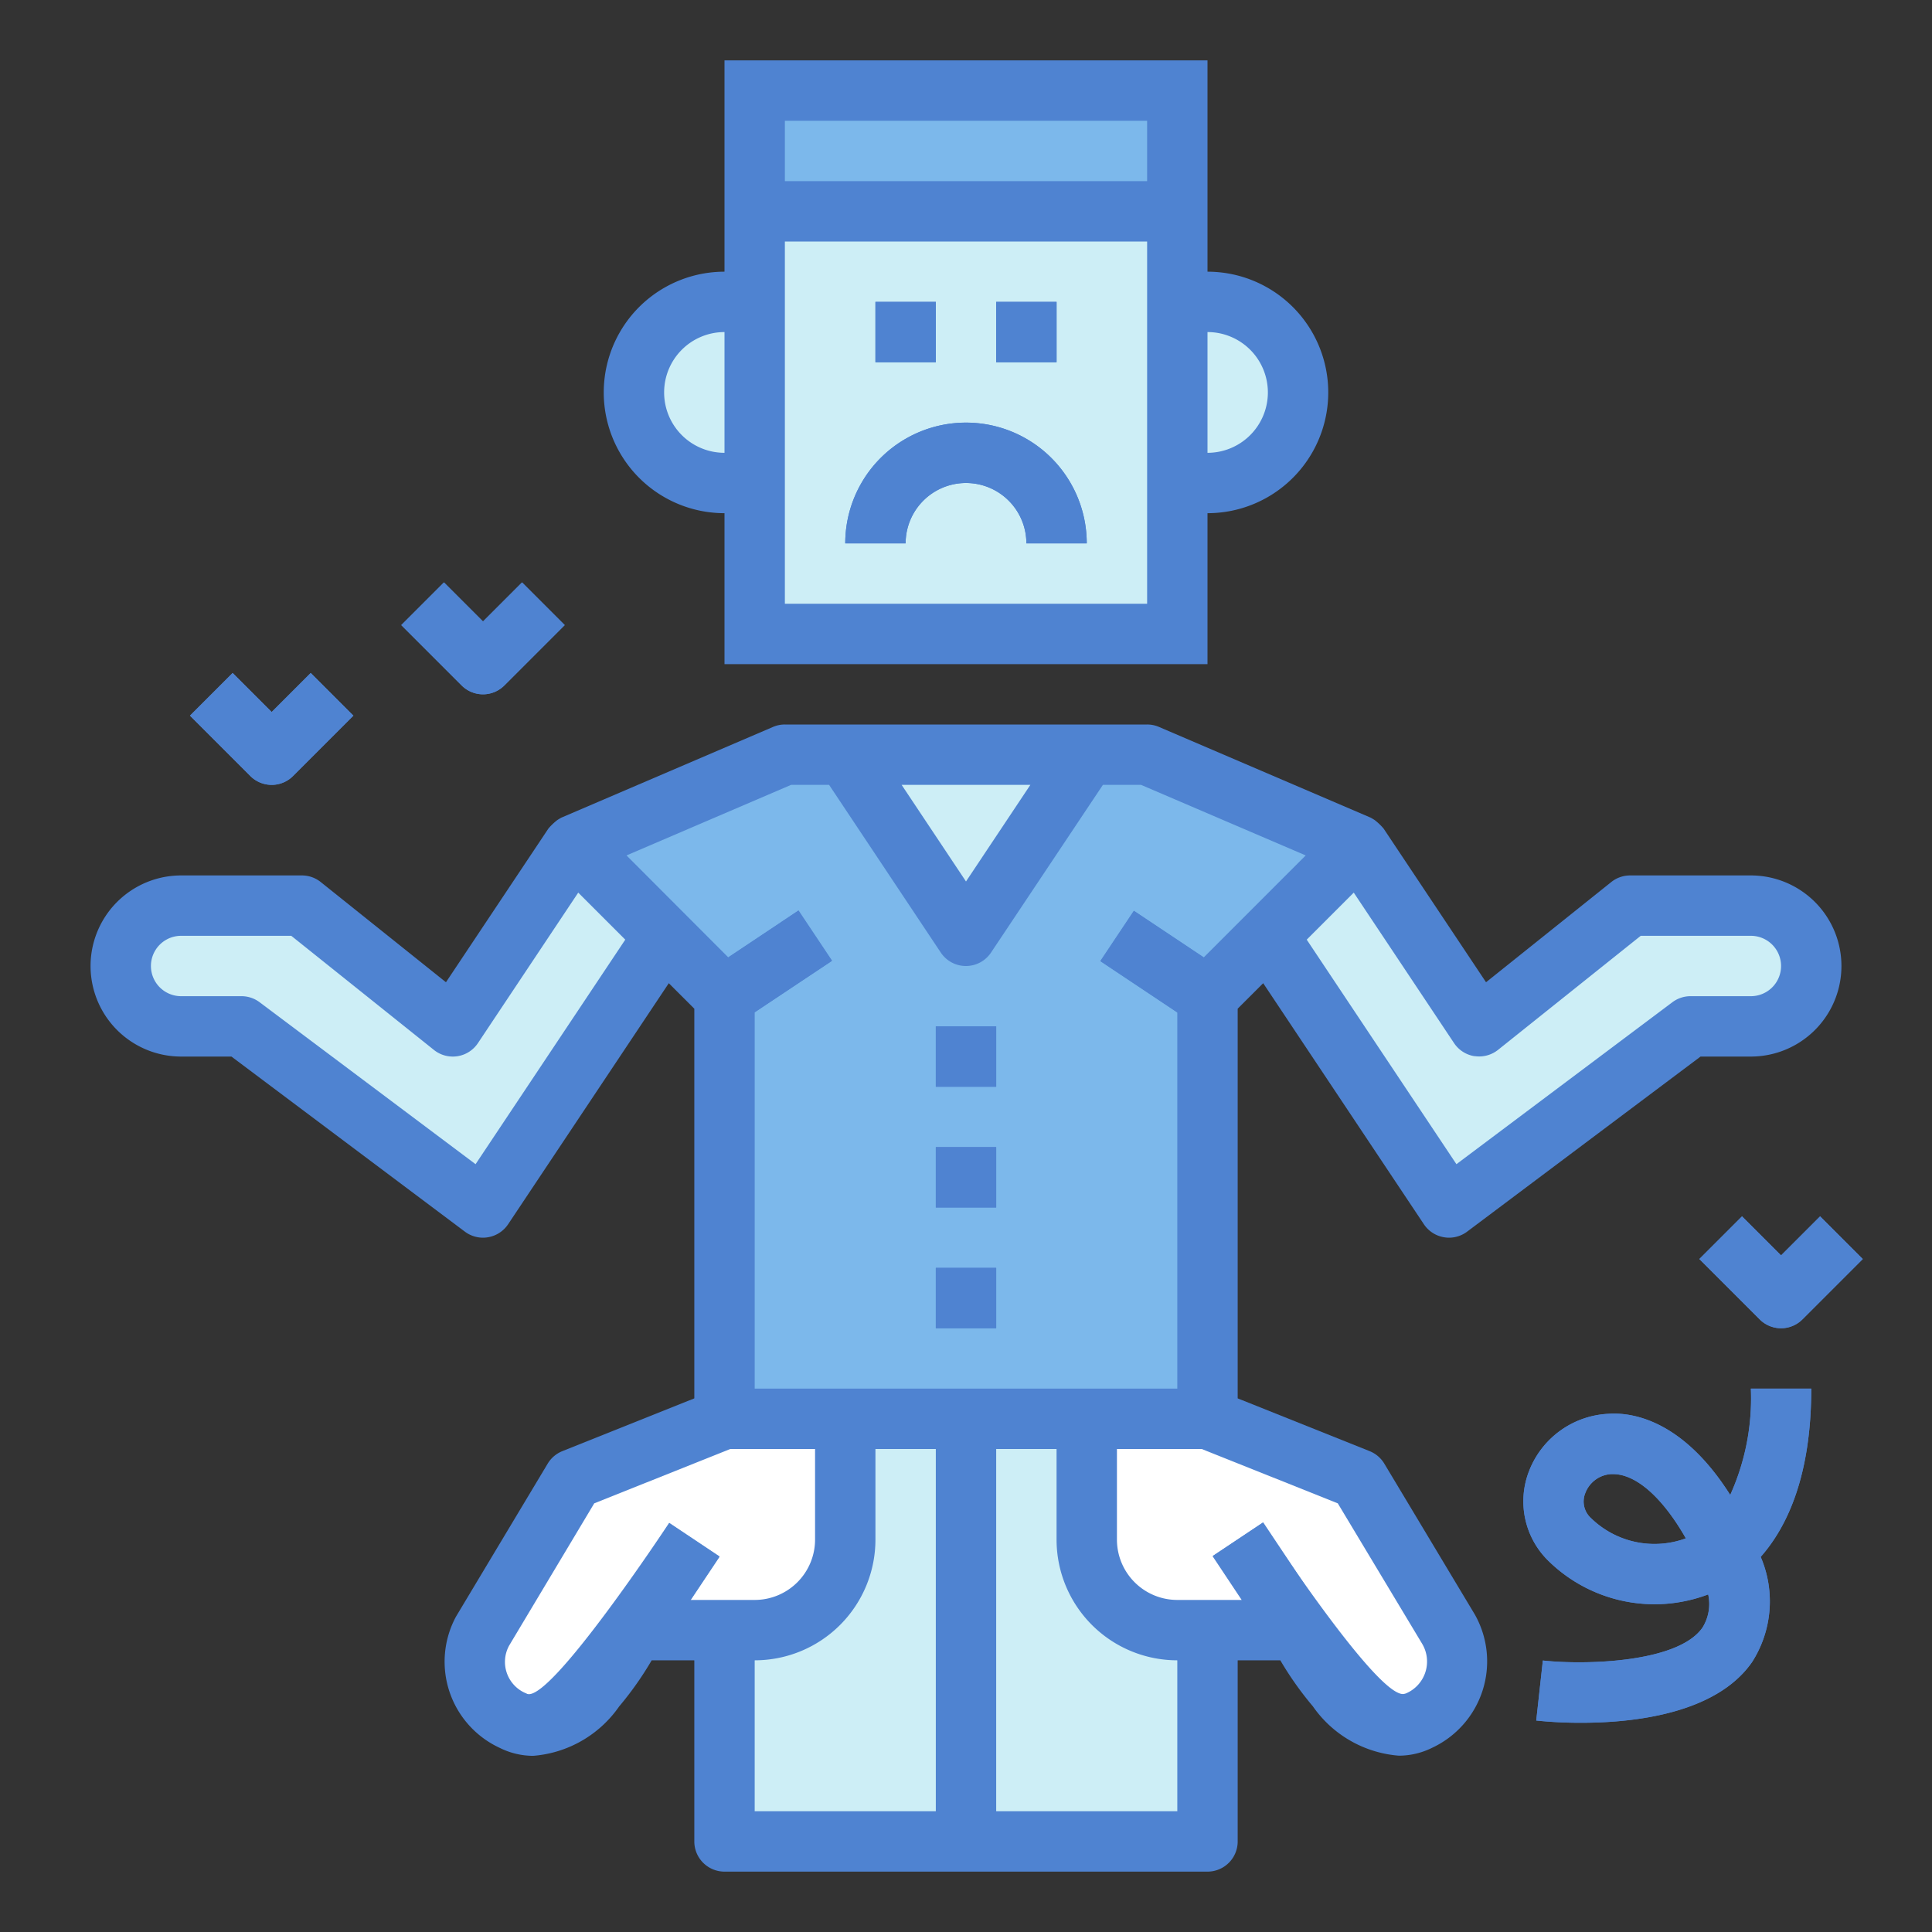<svg height="512" viewBox="0 0 64 64" width="512" xmlns="http://www.w3.org/2000/svg"><rect x="0" y="0" width="64" height="64" fill="#333333" stroke="none"/><g id="Blue"><path d="m25 7h14v14h-14z" fill="#cdeef6"/><path d="m29 10h2v2h-2z" fill="#4f83d1"/><path d="m33 10h2v2h-2z" fill="#4f83d1"/><path d="m36 18h-2a2 2 0 0 0 -4 0h-2a4 4 0 0 1 8 0z" fill="#4f83d1"/><path d="m24 10h1a0 0 0 0 1 0 0v6a0 0 0 0 1 0 0h-1a3 3 0 0 1 -3-3 3 3 0 0 1 3-3z" fill="#cdeef6"/><path d="m42 10h1a0 0 0 0 1 0 0v6a0 0 0 0 1 0 0h-1a3 3 0 0 1 -3-3 3 3 0 0 1 3-3z" fill="#cdeef6" transform="matrix(-1 0 0 -1 82 26)"/><path d="m25 3h14v4h-14z" fill="#7cb8eb"/><path d="m19 28-4 6-5-4h-4a2 2 0 0 0 -2 2 2 2 0 0 0 2 2h2l8 6 6-9z" fill="#cdeef6"/><path d="m38 25h-12l-7 3 5 5v14h16v-14l5-5z" fill="#7cb8eb"/><path d="m45 28 4 6 5-4h4a2 2 0 0 1 2 2 2 2 0 0 1 -2 2h-2l-8 6-6-9z" fill="#cdeef6"/><path d="m23.697 31h3.606v2h-3.606z" fill="#4f83d1" transform="matrix(.832 -.555 .555 .832 -13.468 19.519)"/><path d="m37.5 30.197h2v3.606h-2z" fill="#4f83d1" transform="matrix(.555 -.832 .832 .555 -9.482 46.284)"/><path d="m28 47v4a3 3 0 0 1 -3 3h-1v7h8v-14z" fill="#cdeef6"/><path d="m24 47-5 2-3 5a2.19 2.19 0 0 0 1 3c2 1 4-3 4-3h4a3 3 0 0 0 3-3v-4z" fill="#fff"/><path d="m20.197 51.5h3.606v2h-3.606z" fill="#4f83d1" transform="matrix(.555 -.832 .832 .555 -33.886 41.683)"/><path d="m36 47v4a3 3 0 0 0 3 3h1v7h-8v-14z" fill="#cdeef6"/><path d="m40 47 5 2 3 5a2.19 2.19 0 0 1 -1 3c-2 1-4-3-4-3h-4a3 3 0 0 1 -3-3v-4z" fill="#fff"/><path d="m41 50.697h2v3.606h-2z" fill="#4f83d1" transform="matrix(.832 -.555 .555 .832 -22.068 32.115)"/><path d="m59 44a1 1 0 0 1 -.707-.293l-2-2 1.414-1.414 1.293 1.293 1.293-1.293 1.414 1.414-2 2a1 1 0 0 1 -.707.293z" fill="#4f83d1"/><path d="m16 23a1 1 0 0 1 -.707-.293l-2-2 1.414-1.414 1.293 1.293 1.293-1.293 1.414 1.414-2 2a1 1 0 0 1 -.707.293z" fill="#4f83d1"/><path d="m9 26a1 1 0 0 1 -.707-.293l-2-2 1.414-1.414 1.293 1.293 1.293-1.293 1.414 1.414-2 2a1 1 0 0 1 -.707.293z" fill="#4f83d1"/><path d="m52.379 57.068a14.036 14.036 0 0 1 -1.489-.074l.219-1.988c1.374.151 4.474.082 5.288-1.09a1.479 1.479 0 0 0 .189-1.1 5.019 5.019 0 0 1 -5.293-1.111 2.757 2.757 0 0 1 -.64-2.978 2.973 2.973 0 0 1 2.632-1.894c.872-.06 2.509.281 4.031 2.688a7.778 7.778 0 0 0 .684-3.521h2c0 2.855-.78 4.56-1.675 5.573a3.728 3.728 0 0 1 -.288 3.488c-1.194 1.713-3.925 2.007-5.658 2.007zm1.054-8.237h-.053a.974.974 0 0 0 -.861.619.743.743 0 0 0 .188.842 3.011 3.011 0 0 0 3.139.667c-.767-1.347-1.646-2.128-2.413-2.128z" fill="#4f83d1"/><path d="m28 25 4 6 4-6z" fill="#cdeef6"/><g fill="#4f83d1"><path d="m31 34h2v2h-2z"/><path d="m31 38h2v2h-2z"/><path d="m31 42h2v2h-2z"/><path d="m29 10h2v2h-2z"/><path d="m33 10h2v2h-2z"/><path d="m32 16a2 2 0 0 1 2 2h2a4 4 0 0 0 -8 0h2a2 2 0 0 1 2-2z"/><path d="m40 2h-16v7a4 4 0 0 0 0 8v5h16v-5a4 4 0 0 0 0-8zm-14 2h12v2h-12zm-4 9a2 2 0 0 1 2-2v4a2 2 0 0 1 -2-2zm20 0a2 2 0 0 1 -2 2v-4a2 2 0 0 1 2 2zm-4 7h-12v-12h12z"/><path d="m45.857 48.485a1 1 0 0 0 -.486-.414l-4.371-1.748v-12.909l.845-.844 5.323 7.985a1 1 0 0 0 .663.43.965.965 0 0 0 .169.015 1 1 0 0 0 .6-.2l7.733-5.8h1.667a3 3 0 0 0 0-6h-4a1 1 0 0 0 -.625.219l-4.148 3.319-3.395-5.093a2 2 0 0 0 -.293-.279c-.02-.013-.115-.072-.145-.085l-7-3a.985.985 0 0 0 -.394-.081h-12a.985.985 0 0 0 -.394.081l-7 3c-.03.013-.125.072-.145.085a2 2 0 0 0 -.293.279l-3.395 5.093-4.148-3.319a1 1 0 0 0 -.625-.219h-4a3 3 0 0 0 0 6h1.667l7.733 5.8a1 1 0 0 0 .6.2.965.965 0 0 0 .169-.015 1 1 0 0 0 .663-.43l5.323-7.985.845.844v12.909l-4.371 1.748a1 1 0 0 0 -.486.414l-3.038 5.068a3.145 3.145 0 0 0 1.448 4.347 2.488 2.488 0 0 0 1.108.264 3.832 3.832 0 0 0 2.848-1.634 10.968 10.968 0 0 0 1.079-1.53h1.412v6a1 1 0 0 0 1 1h16a1 1 0 0 0 1-1v-6h1.412a10.968 10.968 0 0 0 1.079 1.525 3.832 3.832 0 0 0 2.848 1.634 2.488 2.488 0 0 0 1.108-.264 3.159 3.159 0 0 0 1.41-4.41zm2.99-13.5a1.007 1.007 0 0 0 .778-.207l4.726-3.778h3.649a1 1 0 0 1 0 2h-2a1 1 0 0 0 -.6.2l-7.154 5.365-4.959-7.438 1.558-1.558 3.323 4.986a1 1 0 0 0 .679.433zm-14.715-8.985-2.132 3.2-2.132-3.2zm-18.378 12.565-7.154-5.365a1 1 0 0 0 -.6-.2h-2a1 1 0 0 1 0-2h3.649l4.726 3.781a1 1 0 0 0 1.457-.226l3.323-4.986 1.558 1.558zm5-10.228 5.451-2.337h1.26l3.7 5.555a1 1 0 0 0 1.664 0l3.706-5.555h1.265l5.453 2.337-3.375 3.376-2.318-1.545-1.11 1.664 2.55 1.703v12.465h-14v-12.465l2.555-1.7-1.11-1.664-2.318 1.545zm-3.3 27.768a1.126 1.126 0 0 1 -.59-1.59l2.821-4.715 4.507-1.8h2.808v3a2 2 0 0 1 -2 2h-2.132l.964-1.445-1.664-1.11s-3.979 6.031-4.721 5.66zm7.546-1.105a4 4 0 0 0 4-4v-3h2v12h-6zm14 5h-6v-12h2v3a4 4 0 0 0 4 4zm7.553-3.9c-.78.381-4.721-5.66-4.721-5.66l-1.664 1.11.964 1.45h-2.132a2 2 0 0 1 -2-2v-3h2.808l4.508 1.8 2.789 4.643a1.147 1.147 0 0 1 -.552 1.662z"/><path d="m59 41.586-1.293-1.293-1.414 1.414 2 2a1 1 0 0 0 1.414 0l2-2-1.414-1.414z"/><path d="m16 23a1 1 0 0 0 .707-.293l2-2-1.414-1.414-1.293 1.293-1.293-1.293-1.414 1.414 2 2a1 1 0 0 0 .707.293z"/><path d="m9.707 25.707 2-2-1.414-1.414-1.293 1.293-1.293-1.293-1.414 1.414 2 2a1 1 0 0 0 1.414 0z"/><path d="m58 46a7.778 7.778 0 0 1 -.684 3.523c-1.522-2.407-3.159-2.748-4.031-2.688a2.973 2.973 0 0 0 -2.632 1.894 2.757 2.757 0 0 0 .64 2.978 5.019 5.019 0 0 0 5.293 1.111 1.479 1.479 0 0 1 -.189 1.1c-.814 1.172-3.914 1.241-5.288 1.09l-.219 1.988a14.036 14.036 0 0 0 1.489.074c1.733 0 4.464-.294 5.658-2.007a3.728 3.728 0 0 0 .288-3.488c.895-1.015 1.675-2.72 1.675-5.575zm-5.293 4.293a.743.743 0 0 1 -.188-.842.974.974 0 0 1 .861-.619h.053c.767 0 1.646.781 2.413 2.129a3.011 3.011 0 0 1 -3.139-.668z"/><path d="m31 34h2v2h-2z"/><path d="m31 38h2v2h-2z"/><path d="m31 42h2v2h-2z"/></g></g></svg>